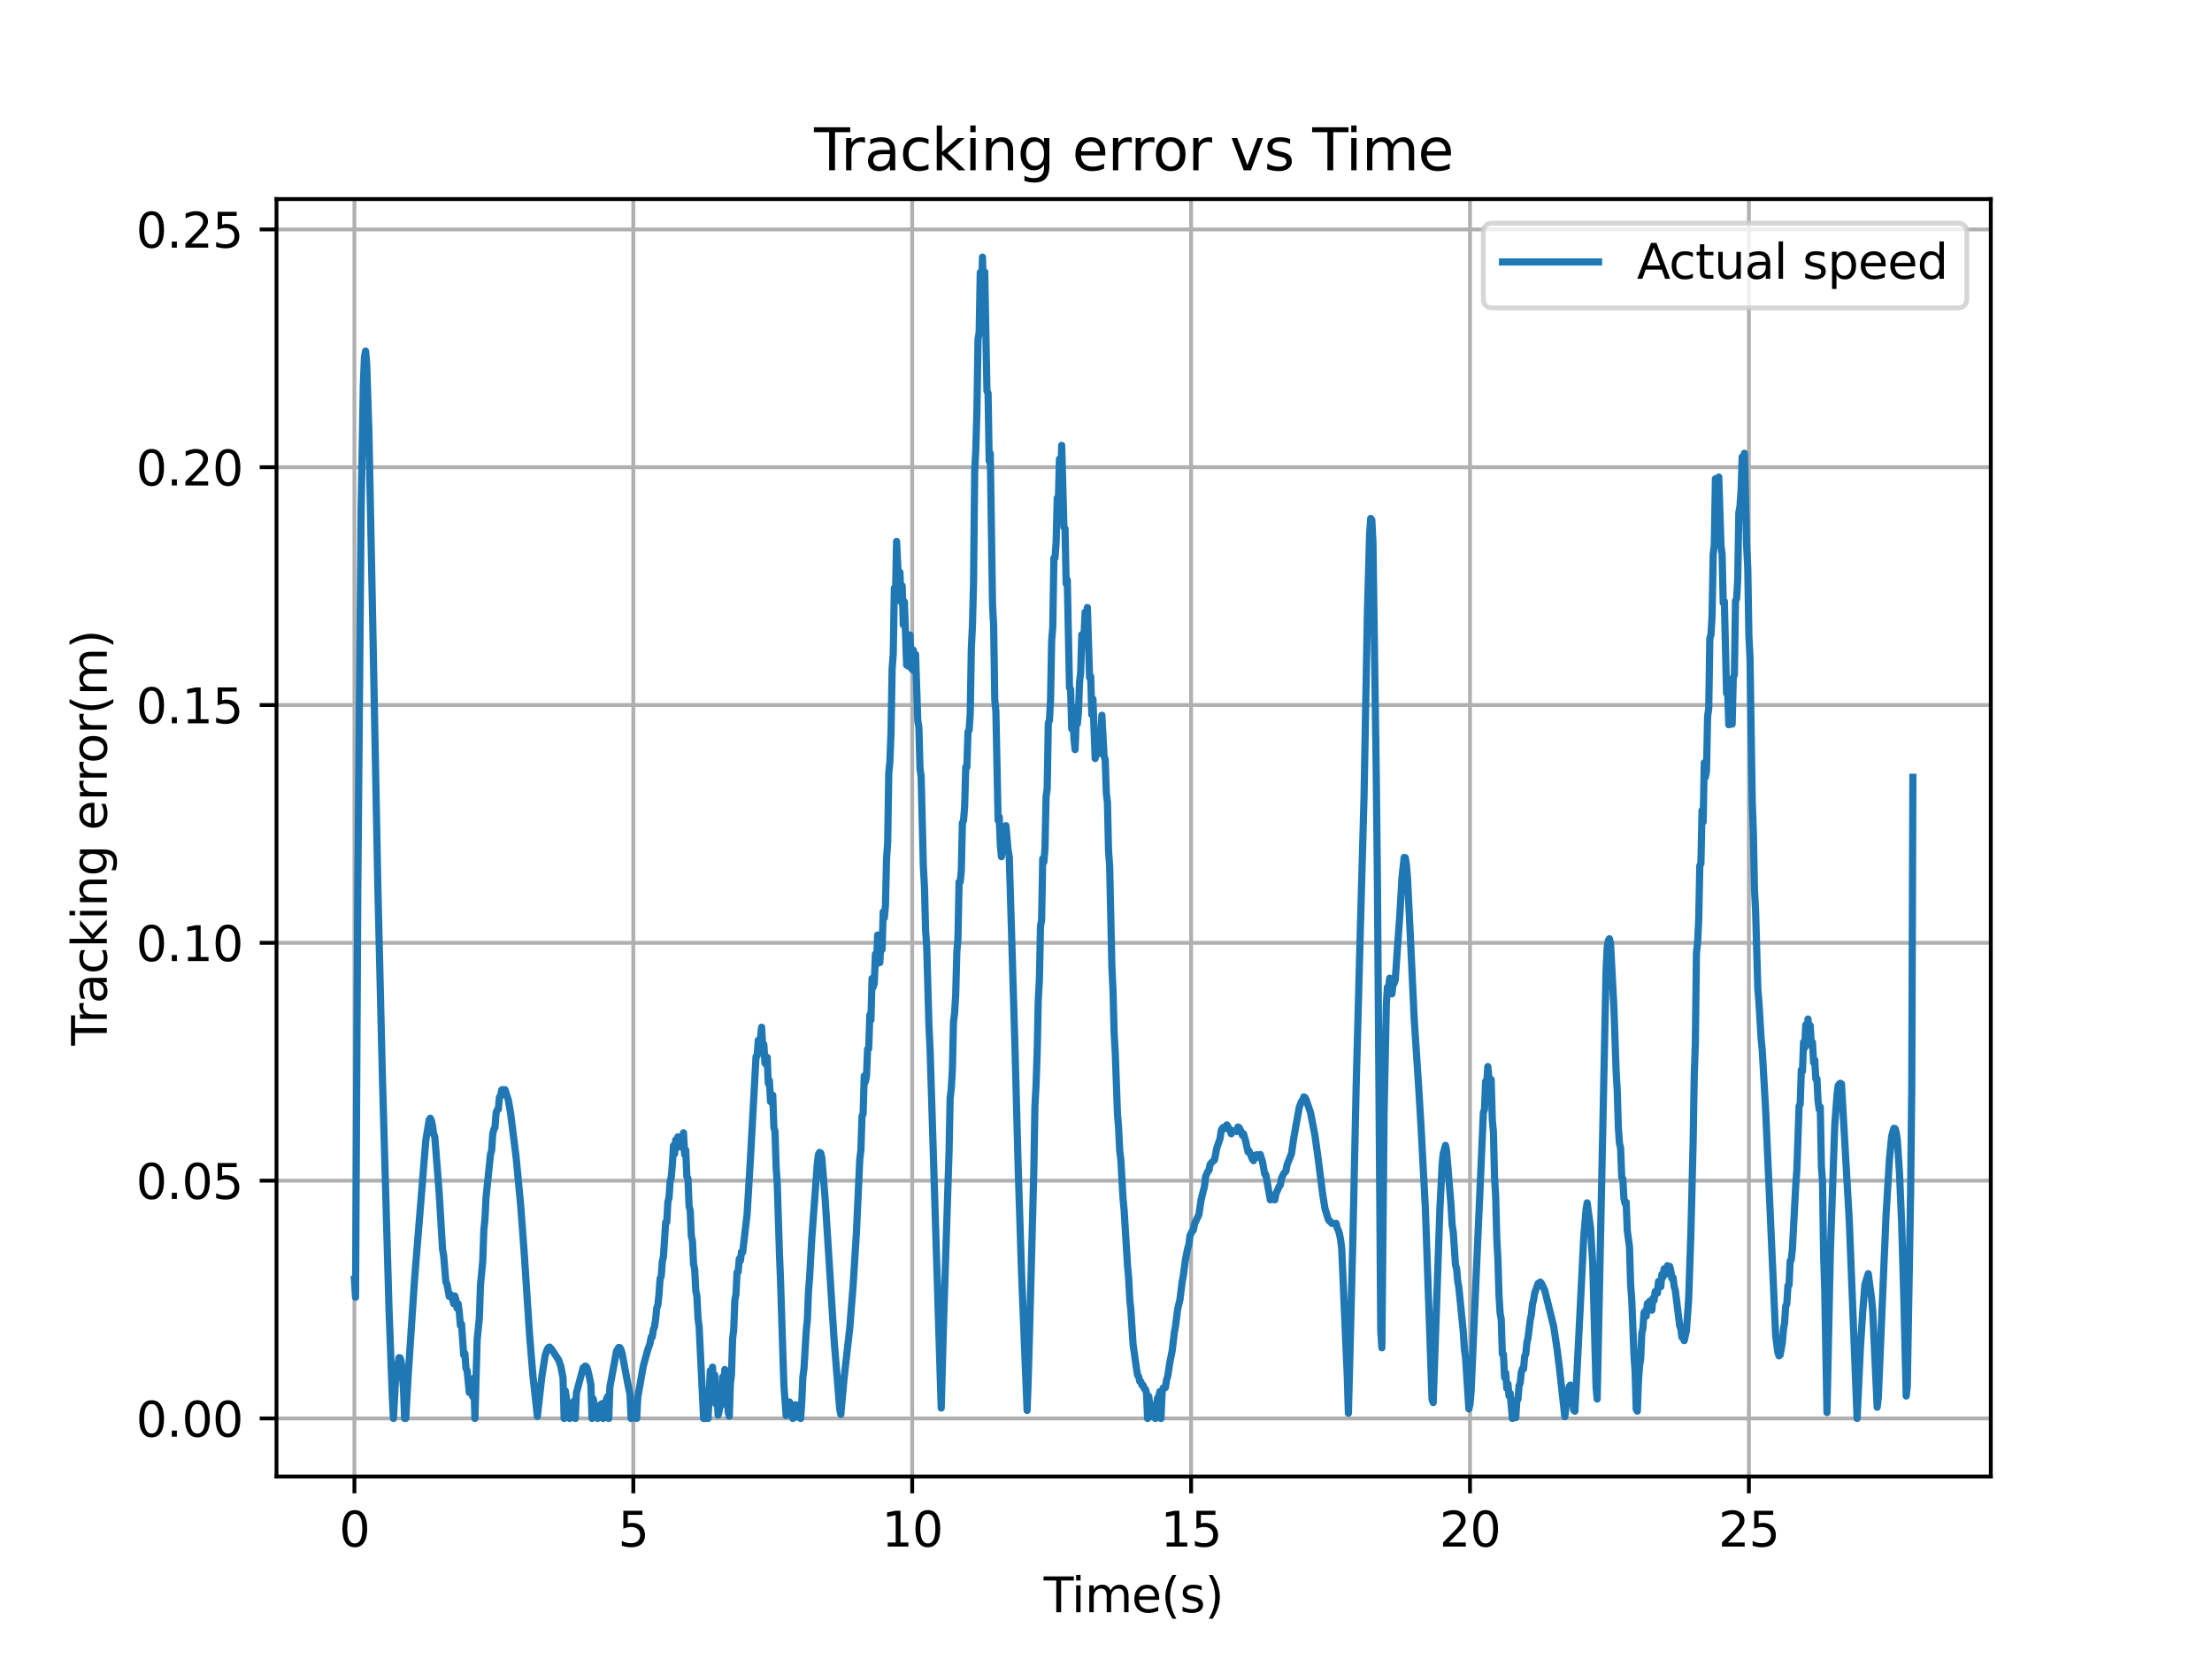 <?xml version="1.0" encoding="utf-8" standalone="no"?>
<!DOCTYPE svg PUBLIC "-//W3C//DTD SVG 1.1//EN"
  "http://www.w3.org/Graphics/SVG/1.1/DTD/svg11.dtd">
<svg xmlns:xlink="http://www.w3.org/1999/xlink" width="460.8pt" height="345.6pt" viewBox="0 0 460.8 345.6" xmlns="http://www.w3.org/2000/svg" version="1.1">
 <defs>
  <style type="text/css">*{stroke-linejoin: round; stroke-linecap: butt}</style>
 </defs>
 <g id="figure_1">
  <g id="patch_1">
   <path d="M 0 345.6 
L 460.8 345.6 
L 460.8 0 
L 0 0 
z
" style="fill: #ffffff"/>
  </g>
  <g id="axes_1">
   <g id="patch_2">
    <path d="M 57.6 307.584 
L 414.72 307.584 
L 414.72 41.472 
L 57.6 41.472 
z
" style="fill: #ffffff"/>
   </g>
   <g id="matplotlib.axis_1">
    <g id="xtick_1">
     <g id="line2d_1">
      <path d="M 73.833 307.584 
L 73.833 41.472 
" clip-path="url(#p31287261a8)" style="fill: none; stroke: #b0b0b0; stroke-width: 0.8; stroke-linecap: square"/>
     </g>
     <g id="line2d_2">
      <defs>
       <path id="mdb6718e411" d="M 0 0 
L 0 3.5 
" style="stroke: #000000; stroke-width: 0.8"/>
      </defs>
      <g>
       <use xlink:href="#mdb6718e411" x="73.833" y="307.584" style="stroke: #000000; stroke-width: 0.8"/>
      </g>
     </g>
     <g id="text_1">
      <!-- 0 -->
      <g transform="translate(70.651 322.182) scale(0.1 -0.1)">
       <defs>
        <path id="DejaVuSans-30" d="M 2034 4250 
Q 1547 4250 1301 3770 
Q 1056 3291 1056 2328 
Q 1056 1369 1301 889 
Q 1547 409 2034 409 
Q 2525 409 2770 889 
Q 3016 1369 3016 2328 
Q 3016 3291 2770 3770 
Q 2525 4250 2034 4250 
z
M 2034 4750 
Q 2819 4750 3233 4129 
Q 3647 3509 3647 2328 
Q 3647 1150 3233 529 
Q 2819 -91 2034 -91 
Q 1250 -91 836 529 
Q 422 1150 422 2328 
Q 422 3509 836 4129 
Q 1250 4750 2034 4750 
z
" transform="scale(0.016)"/>
       </defs>
       <use xlink:href="#DejaVuSans-30"/>
      </g>
     </g>
    </g>
    <g id="xtick_2">
     <g id="line2d_3">
      <path d="M 131.931 307.584 
L 131.931 41.472 
" clip-path="url(#p31287261a8)" style="fill: none; stroke: #b0b0b0; stroke-width: 0.8; stroke-linecap: square"/>
     </g>
     <g id="line2d_4">
      <g>
       <use xlink:href="#mdb6718e411" x="131.931" y="307.584" style="stroke: #000000; stroke-width: 0.8"/>
      </g>
     </g>
     <g id="text_2">
      <!-- 5 -->
      <g transform="translate(128.75 322.182) scale(0.1 -0.1)">
       <defs>
        <path id="DejaVuSans-35" d="M 691 4666 
L 3169 4666 
L 3169 4134 
L 1269 4134 
L 1269 2991 
Q 1406 3038 1543 3061 
Q 1681 3084 1819 3084 
Q 2600 3084 3056 2656 
Q 3513 2228 3513 1497 
Q 3513 744 3044 326 
Q 2575 -91 1722 -91 
Q 1428 -91 1123 -41 
Q 819 9 494 109 
L 494 744 
Q 775 591 1075 516 
Q 1375 441 1709 441 
Q 2250 441 2565 725 
Q 2881 1009 2881 1497 
Q 2881 1984 2565 2268 
Q 2250 2553 1709 2553 
Q 1456 2553 1204 2497 
Q 953 2441 691 2322 
L 691 4666 
z
" transform="scale(0.016)"/>
       </defs>
       <use xlink:href="#DejaVuSans-35"/>
      </g>
     </g>
    </g>
    <g id="xtick_3">
     <g id="line2d_5">
      <path d="M 190.03 307.584 
L 190.03 41.472 
" clip-path="url(#p31287261a8)" style="fill: none; stroke: #b0b0b0; stroke-width: 0.8; stroke-linecap: square"/>
     </g>
     <g id="line2d_6">
      <g>
       <use xlink:href="#mdb6718e411" x="190.03" y="307.584" style="stroke: #000000; stroke-width: 0.8"/>
      </g>
     </g>
     <g id="text_3">
      <!-- 10 -->
      <g transform="translate(183.667 322.182) scale(0.1 -0.1)">
       <defs>
        <path id="DejaVuSans-31" d="M 794 531 
L 1825 531 
L 1825 4091 
L 703 3866 
L 703 4441 
L 1819 4666 
L 2450 4666 
L 2450 531 
L 3481 531 
L 3481 0 
L 794 0 
L 794 531 
z
" transform="scale(0.016)"/>
       </defs>
       <use xlink:href="#DejaVuSans-31"/>
       <use xlink:href="#DejaVuSans-30" x="63.623"/>
      </g>
     </g>
    </g>
    <g id="xtick_4">
     <g id="line2d_7">
      <path d="M 248.128 307.584 
L 248.128 41.472 
" clip-path="url(#p31287261a8)" style="fill: none; stroke: #b0b0b0; stroke-width: 0.8; stroke-linecap: square"/>
     </g>
     <g id="line2d_8">
      <g>
       <use xlink:href="#mdb6718e411" x="248.128" y="307.584" style="stroke: #000000; stroke-width: 0.8"/>
      </g>
     </g>
     <g id="text_4">
      <!-- 15 -->
      <g transform="translate(241.766 322.182) scale(0.1 -0.1)">
       <use xlink:href="#DejaVuSans-31"/>
       <use xlink:href="#DejaVuSans-35" x="63.623"/>
      </g>
     </g>
    </g>
    <g id="xtick_5">
     <g id="line2d_9">
      <path d="M 306.227 307.584 
L 306.227 41.472 
" clip-path="url(#p31287261a8)" style="fill: none; stroke: #b0b0b0; stroke-width: 0.8; stroke-linecap: square"/>
     </g>
     <g id="line2d_10">
      <g>
       <use xlink:href="#mdb6718e411" x="306.227" y="307.584" style="stroke: #000000; stroke-width: 0.8"/>
      </g>
     </g>
     <g id="text_5">
      <!-- 20 -->
      <g transform="translate(299.864 322.182) scale(0.1 -0.1)">
       <defs>
        <path id="DejaVuSans-32" d="M 1228 531 
L 3431 531 
L 3431 0 
L 469 0 
L 469 531 
Q 828 903 1448 1529 
Q 2069 2156 2228 2338 
Q 2531 2678 2651 2914 
Q 2772 3150 2772 3378 
Q 2772 3750 2511 3984 
Q 2250 4219 1831 4219 
Q 1534 4219 1204 4116 
Q 875 4013 500 3803 
L 500 4441 
Q 881 4594 1212 4672 
Q 1544 4750 1819 4750 
Q 2544 4750 2975 4387 
Q 3406 4025 3406 3419 
Q 3406 3131 3298 2873 
Q 3191 2616 2906 2266 
Q 2828 2175 2409 1742 
Q 1991 1309 1228 531 
z
" transform="scale(0.016)"/>
       </defs>
       <use xlink:href="#DejaVuSans-32"/>
       <use xlink:href="#DejaVuSans-30" x="63.623"/>
      </g>
     </g>
    </g>
    <g id="xtick_6">
     <g id="line2d_11">
      <path d="M 364.325 307.584 
L 364.325 41.472 
" clip-path="url(#p31287261a8)" style="fill: none; stroke: #b0b0b0; stroke-width: 0.8; stroke-linecap: square"/>
     </g>
     <g id="line2d_12">
      <g>
       <use xlink:href="#mdb6718e411" x="364.325" y="307.584" style="stroke: #000000; stroke-width: 0.8"/>
      </g>
     </g>
     <g id="text_6">
      <!-- 25 -->
      <g transform="translate(357.963 322.182) scale(0.1 -0.1)">
       <use xlink:href="#DejaVuSans-32"/>
       <use xlink:href="#DejaVuSans-35" x="63.623"/>
      </g>
     </g>
    </g>
    <g id="text_7">
     <!-- Time(s) -->
     <g transform="translate(217.42 335.861) scale(0.1 -0.1)">
      <defs>
       <path id="DejaVuSans-54" d="M -19 4666 
L 3928 4666 
L 3928 4134 
L 2272 4134 
L 2272 0 
L 1638 0 
L 1638 4134 
L -19 4134 
L -19 4666 
z
" transform="scale(0.016)"/>
       <path id="DejaVuSans-69" d="M 603 3500 
L 1178 3500 
L 1178 0 
L 603 0 
L 603 3500 
z
M 603 4863 
L 1178 4863 
L 1178 4134 
L 603 4134 
L 603 4863 
z
" transform="scale(0.016)"/>
       <path id="DejaVuSans-6d" d="M 3328 2828 
Q 3544 3216 3844 3400 
Q 4144 3584 4550 3584 
Q 5097 3584 5394 3201 
Q 5691 2819 5691 2113 
L 5691 0 
L 5113 0 
L 5113 2094 
Q 5113 2597 4934 2840 
Q 4756 3084 4391 3084 
Q 3944 3084 3684 2787 
Q 3425 2491 3425 1978 
L 3425 0 
L 2847 0 
L 2847 2094 
Q 2847 2600 2669 2842 
Q 2491 3084 2119 3084 
Q 1678 3084 1418 2786 
Q 1159 2488 1159 1978 
L 1159 0 
L 581 0 
L 581 3500 
L 1159 3500 
L 1159 2956 
Q 1356 3278 1631 3431 
Q 1906 3584 2284 3584 
Q 2666 3584 2933 3390 
Q 3200 3197 3328 2828 
z
" transform="scale(0.016)"/>
       <path id="DejaVuSans-65" d="M 3597 1894 
L 3597 1613 
L 953 1613 
Q 991 1019 1311 708 
Q 1631 397 2203 397 
Q 2534 397 2845 478 
Q 3156 559 3463 722 
L 3463 178 
Q 3153 47 2828 -22 
Q 2503 -91 2169 -91 
Q 1331 -91 842 396 
Q 353 884 353 1716 
Q 353 2575 817 3079 
Q 1281 3584 2069 3584 
Q 2775 3584 3186 3129 
Q 3597 2675 3597 1894 
z
M 3022 2063 
Q 3016 2534 2758 2815 
Q 2500 3097 2075 3097 
Q 1594 3097 1305 2825 
Q 1016 2553 972 2059 
L 3022 2063 
z
" transform="scale(0.016)"/>
       <path id="DejaVuSans-28" d="M 1984 4856 
Q 1566 4138 1362 3434 
Q 1159 2731 1159 2009 
Q 1159 1288 1364 580 
Q 1569 -128 1984 -844 
L 1484 -844 
Q 1016 -109 783 600 
Q 550 1309 550 2009 
Q 550 2706 781 3412 
Q 1013 4119 1484 4856 
L 1984 4856 
z
" transform="scale(0.016)"/>
       <path id="DejaVuSans-73" d="M 2834 3397 
L 2834 2853 
Q 2591 2978 2328 3040 
Q 2066 3103 1784 3103 
Q 1356 3103 1142 2972 
Q 928 2841 928 2578 
Q 928 2378 1081 2264 
Q 1234 2150 1697 2047 
L 1894 2003 
Q 2506 1872 2764 1633 
Q 3022 1394 3022 966 
Q 3022 478 2636 193 
Q 2250 -91 1575 -91 
Q 1294 -91 989 -36 
Q 684 19 347 128 
L 347 722 
Q 666 556 975 473 
Q 1284 391 1588 391 
Q 1994 391 2212 530 
Q 2431 669 2431 922 
Q 2431 1156 2273 1281 
Q 2116 1406 1581 1522 
L 1381 1569 
Q 847 1681 609 1914 
Q 372 2147 372 2553 
Q 372 3047 722 3315 
Q 1072 3584 1716 3584 
Q 2034 3584 2315 3537 
Q 2597 3491 2834 3397 
z
" transform="scale(0.016)"/>
       <path id="DejaVuSans-29" d="M 513 4856 
L 1013 4856 
Q 1481 4119 1714 3412 
Q 1947 2706 1947 2009 
Q 1947 1309 1714 600 
Q 1481 -109 1013 -844 
L 513 -844 
Q 928 -128 1133 580 
Q 1338 1288 1338 2009 
Q 1338 2731 1133 3434 
Q 928 4138 513 4856 
z
" transform="scale(0.016)"/>
      </defs>
      <use xlink:href="#DejaVuSans-54"/>
      <use xlink:href="#DejaVuSans-69" x="57.959"/>
      <use xlink:href="#DejaVuSans-6d" x="85.742"/>
      <use xlink:href="#DejaVuSans-65" x="183.154"/>
      <use xlink:href="#DejaVuSans-28" x="244.678"/>
      <use xlink:href="#DejaVuSans-73" x="283.691"/>
      <use xlink:href="#DejaVuSans-29" x="335.791"/>
     </g>
    </g>
   </g>
   <g id="matplotlib.axis_2">
    <g id="ytick_1">
     <g id="line2d_13">
      <path d="M 57.6 295.488 
L 414.72 295.488 
" clip-path="url(#p31287261a8)" style="fill: none; stroke: #b0b0b0; stroke-width: 0.8; stroke-linecap: square"/>
     </g>
     <g id="line2d_14">
      <defs>
       <path id="m980adfbe05" d="M 0 0 
L -3.5 0 
" style="stroke: #000000; stroke-width: 0.8"/>
      </defs>
      <g>
       <use xlink:href="#m980adfbe05" x="57.6" y="295.488" style="stroke: #000000; stroke-width: 0.8"/>
      </g>
     </g>
     <g id="text_8">
      <!-- 0.00 -->
      <g transform="translate(28.334 299.287) scale(0.1 -0.1)">
       <defs>
        <path id="DejaVuSans-2e" d="M 684 794 
L 1344 794 
L 1344 0 
L 684 0 
L 684 794 
z
" transform="scale(0.016)"/>
       </defs>
       <use xlink:href="#DejaVuSans-30"/>
       <use xlink:href="#DejaVuSans-2e" x="63.623"/>
       <use xlink:href="#DejaVuSans-30" x="95.41"/>
       <use xlink:href="#DejaVuSans-30" x="159.033"/>
      </g>
     </g>
    </g>
    <g id="ytick_2">
     <g id="line2d_15">
      <path d="M 57.6 245.949 
L 414.72 245.949 
" clip-path="url(#p31287261a8)" style="fill: none; stroke: #b0b0b0; stroke-width: 0.8; stroke-linecap: square"/>
     </g>
     <g id="line2d_16">
      <g>
       <use xlink:href="#m980adfbe05" x="57.6" y="245.949" style="stroke: #000000; stroke-width: 0.8"/>
      </g>
     </g>
     <g id="text_9">
      <!-- 0.05 -->
      <g transform="translate(28.334 249.748) scale(0.1 -0.1)">
       <use xlink:href="#DejaVuSans-30"/>
       <use xlink:href="#DejaVuSans-2e" x="63.623"/>
       <use xlink:href="#DejaVuSans-30" x="95.41"/>
       <use xlink:href="#DejaVuSans-35" x="159.033"/>
      </g>
     </g>
    </g>
    <g id="ytick_3">
     <g id="line2d_17">
      <path d="M 57.6 196.409 
L 414.72 196.409 
" clip-path="url(#p31287261a8)" style="fill: none; stroke: #b0b0b0; stroke-width: 0.8; stroke-linecap: square"/>
     </g>
     <g id="line2d_18">
      <g>
       <use xlink:href="#m980adfbe05" x="57.6" y="196.409" style="stroke: #000000; stroke-width: 0.8"/>
      </g>
     </g>
     <g id="text_10">
      <!-- 0.10 -->
      <g transform="translate(28.334 200.208) scale(0.1 -0.1)">
       <use xlink:href="#DejaVuSans-30"/>
       <use xlink:href="#DejaVuSans-2e" x="63.623"/>
       <use xlink:href="#DejaVuSans-31" x="95.41"/>
       <use xlink:href="#DejaVuSans-30" x="159.033"/>
      </g>
     </g>
    </g>
    <g id="ytick_4">
     <g id="line2d_19">
      <path d="M 57.6 146.87 
L 414.72 146.87 
" clip-path="url(#p31287261a8)" style="fill: none; stroke: #b0b0b0; stroke-width: 0.8; stroke-linecap: square"/>
     </g>
     <g id="line2d_20">
      <g>
       <use xlink:href="#m980adfbe05" x="57.6" y="146.87" style="stroke: #000000; stroke-width: 0.8"/>
      </g>
     </g>
     <g id="text_11">
      <!-- 0.15 -->
      <g transform="translate(28.334 150.669) scale(0.1 -0.1)">
       <use xlink:href="#DejaVuSans-30"/>
       <use xlink:href="#DejaVuSans-2e" x="63.623"/>
       <use xlink:href="#DejaVuSans-31" x="95.41"/>
       <use xlink:href="#DejaVuSans-35" x="159.033"/>
      </g>
     </g>
    </g>
    <g id="ytick_5">
     <g id="line2d_21">
      <path d="M 57.6 97.33 
L 414.72 97.33 
" clip-path="url(#p31287261a8)" style="fill: none; stroke: #b0b0b0; stroke-width: 0.8; stroke-linecap: square"/>
     </g>
     <g id="line2d_22">
      <g>
       <use xlink:href="#m980adfbe05" x="57.6" y="97.33" style="stroke: #000000; stroke-width: 0.8"/>
      </g>
     </g>
     <g id="text_12">
      <!-- 0.20 -->
      <g transform="translate(28.334 101.129) scale(0.1 -0.1)">
       <use xlink:href="#DejaVuSans-30"/>
       <use xlink:href="#DejaVuSans-2e" x="63.623"/>
       <use xlink:href="#DejaVuSans-32" x="95.41"/>
       <use xlink:href="#DejaVuSans-30" x="159.033"/>
      </g>
     </g>
    </g>
    <g id="ytick_6">
     <g id="line2d_23">
      <path d="M 57.6 47.791 
L 414.72 47.791 
" clip-path="url(#p31287261a8)" style="fill: none; stroke: #b0b0b0; stroke-width: 0.8; stroke-linecap: square"/>
     </g>
     <g id="line2d_24">
      <g>
       <use xlink:href="#m980adfbe05" x="57.6" y="47.791" style="stroke: #000000; stroke-width: 0.8"/>
      </g>
     </g>
     <g id="text_13">
      <!-- 0.25 -->
      <g transform="translate(28.334 51.59) scale(0.1 -0.1)">
       <use xlink:href="#DejaVuSans-30"/>
       <use xlink:href="#DejaVuSans-2e" x="63.623"/>
       <use xlink:href="#DejaVuSans-32" x="95.41"/>
       <use xlink:href="#DejaVuSans-35" x="159.033"/>
      </g>
     </g>
    </g>
    <g id="text_14">
     <!-- Tracking error(m) -->
     <g transform="translate(22.255 217.804) rotate(-90) scale(0.1 -0.1)">
      <defs>
       <path id="DejaVuSans-72" d="M 2631 2963 
Q 2534 3019 2420 3045 
Q 2306 3072 2169 3072 
Q 1681 3072 1420 2755 
Q 1159 2438 1159 1844 
L 1159 0 
L 581 0 
L 581 3500 
L 1159 3500 
L 1159 2956 
Q 1341 3275 1631 3429 
Q 1922 3584 2338 3584 
Q 2397 3584 2469 3576 
Q 2541 3569 2628 3553 
L 2631 2963 
z
" transform="scale(0.016)"/>
       <path id="DejaVuSans-61" d="M 2194 1759 
Q 1497 1759 1228 1600 
Q 959 1441 959 1056 
Q 959 750 1161 570 
Q 1363 391 1709 391 
Q 2188 391 2477 730 
Q 2766 1069 2766 1631 
L 2766 1759 
L 2194 1759 
z
M 3341 1997 
L 3341 0 
L 2766 0 
L 2766 531 
Q 2569 213 2275 61 
Q 1981 -91 1556 -91 
Q 1019 -91 701 211 
Q 384 513 384 1019 
Q 384 1609 779 1909 
Q 1175 2209 1959 2209 
L 2766 2209 
L 2766 2266 
Q 2766 2663 2505 2880 
Q 2244 3097 1772 3097 
Q 1472 3097 1187 3025 
Q 903 2953 641 2809 
L 641 3341 
Q 956 3463 1253 3523 
Q 1550 3584 1831 3584 
Q 2591 3584 2966 3190 
Q 3341 2797 3341 1997 
z
" transform="scale(0.016)"/>
       <path id="DejaVuSans-63" d="M 3122 3366 
L 3122 2828 
Q 2878 2963 2633 3030 
Q 2388 3097 2138 3097 
Q 1578 3097 1268 2742 
Q 959 2388 959 1747 
Q 959 1106 1268 751 
Q 1578 397 2138 397 
Q 2388 397 2633 464 
Q 2878 531 3122 666 
L 3122 134 
Q 2881 22 2623 -34 
Q 2366 -91 2075 -91 
Q 1284 -91 818 406 
Q 353 903 353 1747 
Q 353 2603 823 3093 
Q 1294 3584 2113 3584 
Q 2378 3584 2631 3529 
Q 2884 3475 3122 3366 
z
" transform="scale(0.016)"/>
       <path id="DejaVuSans-6b" d="M 581 4863 
L 1159 4863 
L 1159 1991 
L 2875 3500 
L 3609 3500 
L 1753 1863 
L 3688 0 
L 2938 0 
L 1159 1709 
L 1159 0 
L 581 0 
L 581 4863 
z
" transform="scale(0.016)"/>
       <path id="DejaVuSans-6e" d="M 3513 2113 
L 3513 0 
L 2938 0 
L 2938 2094 
Q 2938 2591 2744 2837 
Q 2550 3084 2163 3084 
Q 1697 3084 1428 2787 
Q 1159 2491 1159 1978 
L 1159 0 
L 581 0 
L 581 3500 
L 1159 3500 
L 1159 2956 
Q 1366 3272 1645 3428 
Q 1925 3584 2291 3584 
Q 2894 3584 3203 3211 
Q 3513 2838 3513 2113 
z
" transform="scale(0.016)"/>
       <path id="DejaVuSans-67" d="M 2906 1791 
Q 2906 2416 2648 2759 
Q 2391 3103 1925 3103 
Q 1463 3103 1205 2759 
Q 947 2416 947 1791 
Q 947 1169 1205 825 
Q 1463 481 1925 481 
Q 2391 481 2648 825 
Q 2906 1169 2906 1791 
z
M 3481 434 
Q 3481 -459 3084 -895 
Q 2688 -1331 1869 -1331 
Q 1566 -1331 1297 -1286 
Q 1028 -1241 775 -1147 
L 775 -588 
Q 1028 -725 1275 -790 
Q 1522 -856 1778 -856 
Q 2344 -856 2625 -561 
Q 2906 -266 2906 331 
L 2906 616 
Q 2728 306 2450 153 
Q 2172 0 1784 0 
Q 1141 0 747 490 
Q 353 981 353 1791 
Q 353 2603 747 3093 
Q 1141 3584 1784 3584 
Q 2172 3584 2450 3431 
Q 2728 3278 2906 2969 
L 2906 3500 
L 3481 3500 
L 3481 434 
z
" transform="scale(0.016)"/>
       <path id="DejaVuSans-20" transform="scale(0.016)"/>
       <path id="DejaVuSans-6f" d="M 1959 3097 
Q 1497 3097 1228 2736 
Q 959 2375 959 1747 
Q 959 1119 1226 758 
Q 1494 397 1959 397 
Q 2419 397 2687 759 
Q 2956 1122 2956 1747 
Q 2956 2369 2687 2733 
Q 2419 3097 1959 3097 
z
M 1959 3584 
Q 2709 3584 3137 3096 
Q 3566 2609 3566 1747 
Q 3566 888 3137 398 
Q 2709 -91 1959 -91 
Q 1206 -91 779 398 
Q 353 888 353 1747 
Q 353 2609 779 3096 
Q 1206 3584 1959 3584 
z
" transform="scale(0.016)"/>
      </defs>
      <use xlink:href="#DejaVuSans-54"/>
      <use xlink:href="#DejaVuSans-72" x="46.334"/>
      <use xlink:href="#DejaVuSans-61" x="87.447"/>
      <use xlink:href="#DejaVuSans-63" x="148.727"/>
      <use xlink:href="#DejaVuSans-6b" x="203.707"/>
      <use xlink:href="#DejaVuSans-69" x="261.617"/>
      <use xlink:href="#DejaVuSans-6e" x="289.4"/>
      <use xlink:href="#DejaVuSans-67" x="352.779"/>
      <use xlink:href="#DejaVuSans-20" x="416.256"/>
      <use xlink:href="#DejaVuSans-65" x="448.043"/>
      <use xlink:href="#DejaVuSans-72" x="509.566"/>
      <use xlink:href="#DejaVuSans-72" x="548.93"/>
      <use xlink:href="#DejaVuSans-6f" x="587.793"/>
      <use xlink:href="#DejaVuSans-72" x="648.975"/>
      <use xlink:href="#DejaVuSans-28" x="690.088"/>
      <use xlink:href="#DejaVuSans-6d" x="729.102"/>
      <use xlink:href="#DejaVuSans-29" x="826.514"/>
     </g>
    </g>
   </g>
   <g id="line2d_25">
    <path d="M 73.833 266.468 
L 74.065 270.247 
L 74.065 270.247 
L 74.53 185.862 
L 74.53 185.862 
L 75.227 106.121 
L 75.227 106.121 
L 75.692 79.99 
L 75.692 79.99 
L 75.924 74.378 
L 75.924 74.378 
L 76.157 73.13 
L 76.157 73.13 
L 76.389 75.708 
L 76.389 75.708 
L 76.854 90.25 
L 76.854 90.25 
L 77.551 124.968 
L 77.551 124.968 
L 78.713 184.803 
L 78.713 184.803 
L 79.643 223.614 
L 79.643 223.614 
L 81.037 272.659 
L 81.037 272.659 
L 81.734 291.175 
L 81.734 291.175 
L 81.967 295.488 
L 81.967 295.488 
L 82.431 286.712 
L 82.431 286.712 
L 83.128 282.831 
L 83.128 282.831 
L 83.361 282.888 
L 83.361 282.888 
L 83.593 283.743 
L 83.593 283.743 
L 84.058 289.322 
L 84.058 289.322 
L 84.29 295.488 
L 84.29 295.488 
L 84.523 295.473 
L 84.523 295.473 
L 84.988 287.228 
L 84.988 287.228 
L 86.382 266.183 
L 86.382 266.183 
L 88.706 237.538 
L 88.706 237.538 
L 89.403 233.28 
L 89.403 233.28 
L 89.636 232.945 
L 89.636 232.945 
L 89.868 233.402 
L 89.868 233.402 
L 90.1 234.491 
L 90.1 234.491 
L 90.333 236.281 
L 90.333 236.281 
L 90.565 236.721 
L 90.565 236.721 
L 91.03 242.592 
L 91.03 242.592 
L 91.495 248.6 
L 91.495 248.6 
L 92.192 260.22 
L 92.192 260.22 
L 92.424 261.586 
L 92.424 261.586 
L 92.889 267.087 
L 92.889 267.087 
L 93.121 267.527 
L 93.121 267.527 
L 93.586 270.077 
L 93.586 270.077 
L 93.819 269.619 
L 93.819 269.619 
L 94.051 269.995 
L 94.051 269.995 
L 94.283 270.601 
L 94.283 270.601 
L 94.516 271.589 
L 94.516 271.589 
L 94.748 269.961 
L 94.748 269.961 
L 94.981 270.811 
L 94.981 270.811 
L 95.213 272.523 
L 95.213 272.523 
L 95.445 271.605 
L 95.445 271.605 
L 95.678 273.383 
L 95.91 276.133 
L 95.91 276.133 
L 96.143 275.823 
L 96.143 275.823 
L 96.607 282.286 
L 96.607 282.286 
L 96.84 281.969 
L 96.84 281.969 
L 97.072 285.071 
L 97.072 285.071 
L 97.305 285.485 
L 97.305 285.485 
L 97.769 290.093 
L 97.769 290.093 
L 98.002 288.877 
L 98.002 288.877 
L 98.234 289.669 
L 98.234 289.669 
L 98.467 290.942 
L 98.467 290.942 
L 98.699 287.139 
L 98.699 287.139 
L 98.931 295.488 
L 98.931 295.488 
L 99.396 279.139 
L 99.396 279.139 
L 99.861 274.516 
L 99.861 274.516 
L 100.093 267.671 
L 100.093 267.671 
L 100.558 262.819 
L 100.558 262.819 
L 100.79 256.202 
L 101.023 254.007 
L 101.023 254.007 
L 101.255 249.392 
L 101.255 249.392 
L 102.185 240.411 
L 102.185 240.411 
L 102.417 239.707 
L 102.417 239.707 
L 102.65 236.207 
L 102.65 236.207 
L 102.882 235.256 
L 102.882 235.256 
L 103.114 234.898 
L 103.114 234.898 
L 103.347 231.814 
L 103.347 231.814 
L 103.579 231.208 
L 103.579 231.208 
L 103.812 231.093 
L 103.812 231.093 
L 104.044 228.545 
L 104.044 228.545 
L 104.276 228.35 
L 104.276 228.35 
L 104.509 227.052 
L 104.509 227.052 
L 104.741 226.983 
L 104.741 226.983 
L 104.974 227.473 
L 104.974 227.473 
L 105.206 227.007 
L 105.206 227.007 
L 105.903 229.198 
L 105.903 229.198 
L 106.368 231.91 
L 106.368 231.91 
L 107.53 241.185 
L 107.53 241.185 
L 108.459 251.025 
L 108.459 251.025 
L 109.157 260.365 
L 109.157 260.365 
L 110.319 278.109 
L 110.319 278.109 
L 111.016 286.546 
L 111.016 286.546 
L 111.945 295.061 
L 111.945 295.061 
L 112.875 286.757 
L 112.875 286.757 
L 113.572 282.32 
L 113.572 282.32 
L 114.037 281.009 
L 114.037 281.009 
L 114.269 280.712 
L 114.269 280.712 
L 114.502 280.63 
L 114.502 280.63 
L 114.966 281.147 
L 114.966 281.147 
L 116.361 283.293 
L 116.361 283.293 
L 116.826 284.623 
L 116.826 284.623 
L 117.29 287.024 
L 117.29 287.024 
L 117.523 295.488 
L 117.523 295.488 
L 117.755 289.724 
L 117.755 289.724 
L 118.685 295.488 
L 118.685 295.488 
L 119.614 291.825 
L 119.614 291.825 
L 119.847 295.488 
L 119.847 295.488 
L 120.079 290.161 
L 120.079 290.161 
L 121.474 284.936 
L 121.474 284.936 
L 121.938 284.578 
L 121.938 284.578 
L 122.171 284.725 
L 122.171 284.725 
L 122.403 285.25 
L 122.403 285.25 
L 122.868 287.259 
L 122.868 287.259 
L 123.1 288.502 
L 123.1 288.502 
L 123.333 295.488 
L 123.333 295.488 
L 123.565 291.385 
L 123.565 291.385 
L 124.262 295.214 
L 124.262 295.214 
L 124.495 295.488 
L 124.495 295.488 
L 124.727 293.339 
L 124.727 293.339 
L 125.192 292.547 
L 125.192 292.547 
L 125.424 292.407 
L 125.424 292.407 
L 125.657 295.488 
L 125.657 295.488 
L 125.889 292.286 
L 125.889 292.286 
L 126.121 292.138 
L 126.121 292.138 
L 126.586 290.903 
L 126.586 290.903 
L 126.819 295.488 
L 126.819 295.488 
L 127.051 288.91 
L 127.051 288.91 
L 128.445 281.406 
L 128.445 281.406 
L 128.91 280.701 
L 128.91 280.701 
L 129.143 280.756 
L 129.143 280.756 
L 129.375 281.178 
L 129.375 281.178 
L 129.607 282 
L 129.607 282 
L 130.769 288.194 
L 130.769 288.194 
L 131.234 290.471 
L 131.234 290.471 
L 131.466 295.488 
L 131.466 295.488 
L 131.699 292.719 
L 132.164 295.347 
L 132.164 295.347 
L 132.396 294.11 
L 132.396 294.11 
L 132.628 295.488 
L 132.628 295.488 
L 132.861 291.091 
L 132.861 291.091 
L 134.023 284.526 
L 134.023 284.526 
L 134.952 281.176 
L 134.952 281.176 
L 135.417 279.842 
L 135.417 279.842 
L 135.65 278.534 
L 135.65 278.534 
L 135.882 278.498 
L 135.882 278.498 
L 136.114 276.931 
L 136.114 276.931 
L 136.347 276.425 
L 136.347 276.425 
L 136.579 274.862 
L 136.579 274.862 
L 136.812 272.451 
L 136.812 272.451 
L 137.044 271.856 
L 137.044 271.856 
L 137.276 269.673 
L 137.276 269.673 
L 137.509 266.336 
L 137.509 266.336 
L 137.741 265.899 
L 137.741 265.899 
L 137.973 262.746 
L 137.973 262.746 
L 138.206 261.79 
L 138.206 261.79 
L 138.671 254.62 
L 138.671 254.62 
L 138.903 254.556 
L 138.903 254.556 
L 139.135 250.344 
L 139.135 250.344 
L 139.368 249.541 
L 139.368 249.541 
L 139.6 246.061 
L 139.6 246.061 
L 139.833 245.304 
L 139.833 245.304 
L 140.065 242.632 
L 140.065 242.632 
L 140.297 238.637 
L 140.297 238.637 
L 140.53 240.392 
L 140.53 240.392 
L 140.762 237.469 
L 140.762 237.469 
L 140.995 239.093 
L 140.995 239.093 
L 141.227 236.819 
L 141.227 236.819 
L 141.459 238.56 
L 141.459 238.56 
L 141.692 237.181 
L 141.692 237.181 
L 141.924 238.965 
L 142.157 238.383 
L 142.157 238.383 
L 142.389 235.989 
L 142.389 235.989 
L 142.621 240.515 
L 142.621 240.515 
L 142.854 239.588 
L 142.854 239.588 
L 143.086 245.107 
L 143.086 245.107 
L 143.319 245.532 
L 143.319 245.532 
L 143.551 251.313 
L 143.551 251.313 
L 143.783 252.125 
L 143.783 252.125 
L 144.016 257.501 
L 144.016 257.501 
L 144.248 258.464 
L 144.248 258.464 
L 144.481 263.352 
L 144.481 263.352 
L 144.713 264.382 
L 144.713 264.382 
L 144.945 268.864 
L 144.945 268.864 
L 145.178 270.025 
L 145.178 270.025 
L 145.41 274.593 
L 145.41 274.593 
L 145.643 276.451 
L 145.643 276.451 
L 146.572 295.488 
L 146.572 295.488 
L 147.037 295.488 
L 147.037 295.488 
L 147.269 294.194 
L 147.269 294.194 
L 147.502 295.488 
L 147.502 295.488 
L 147.966 285.557 
L 147.966 285.557 
L 148.199 289.287 
L 148.199 289.287 
L 148.431 284.796 
L 148.431 284.796 
L 148.664 290.157 
L 148.664 290.157 
L 148.896 286.419 
L 148.896 286.419 
L 149.128 292.468 
L 149.128 292.468 
L 149.361 289.621 
L 149.361 289.621 
L 149.593 294.804 
L 149.593 294.804 
L 149.826 293.925 
L 149.826 293.925 
L 150.058 290.745 
L 150.058 290.745 
L 150.29 292.752 
L 150.29 292.752 
L 150.523 286.877 
L 150.523 286.877 
L 150.755 289.382 
L 150.755 289.382 
L 150.988 285.29 
L 150.988 285.29 
L 151.22 289.418 
L 151.22 289.418 
L 151.452 287.796 
L 151.452 287.796 
L 151.685 294.077 
L 151.685 294.077 
L 151.917 295.019 
L 151.917 295.019 
L 152.15 288.312 
L 152.15 288.312 
L 152.382 286.344 
L 152.382 286.344 
L 152.614 278.939 
L 152.614 278.939 
L 152.847 276.989 
L 152.847 276.989 
L 153.079 270.843 
L 153.079 270.843 
L 153.312 269.641 
L 153.312 269.641 
L 153.544 265.054 
L 153.544 265.054 
L 153.776 264.954 
L 153.776 264.954 
L 154.009 262.222 
L 154.009 262.222 
L 154.241 262.614 
L 154.241 262.614 
L 154.473 260.778 
L 154.473 260.778 
L 154.706 260.906 
L 154.706 260.906 
L 155.635 252.925 
L 155.635 252.925 
L 156.333 241.322 
L 156.333 241.322 
L 157.495 220.099 
L 157.495 220.099 
L 157.727 219.957 
L 157.727 219.957 
L 157.959 216.718 
L 157.959 216.718 
L 158.192 217.503 
L 158.192 217.503 
L 158.424 216.172 
L 158.424 216.172 
L 158.657 213.984 
L 158.657 213.984 
L 158.889 218.276 
L 158.889 218.276 
L 159.121 217.578 
L 159.121 217.578 
L 159.354 221.493 
L 159.354 221.493 
L 159.586 221.742 
L 159.586 221.742 
L 159.819 220.255 
L 159.819 220.255 
L 160.051 225.721 
L 160.051 225.721 
L 160.283 225.137 
L 160.283 225.137 
L 160.516 229.499 
L 160.516 229.499 
L 160.748 229.606 
L 160.748 229.606 
L 160.981 228.157 
L 160.981 228.157 
L 161.213 234.92 
L 161.213 234.92 
L 161.445 235.622 
L 161.445 235.622 
L 161.678 243.136 
L 161.678 243.136 
L 161.91 246.461 
L 161.91 246.461 
L 162.375 261.164 
L 162.375 261.164 
L 162.607 267.003 
L 162.607 267.003 
L 163.072 281.728 
L 163.072 281.728 
L 163.304 288.571 
L 163.304 288.571 
L 163.769 294.89 
L 163.769 294.89 
L 164.002 293.532 
L 164.002 293.532 
L 164.234 294.338 
L 164.234 294.338 
L 164.466 292.062 
L 164.466 292.062 
L 164.699 293.825 
L 164.699 293.825 
L 164.931 293.052 
L 164.931 293.052 
L 165.164 295.488 
L 165.164 295.488 
L 165.396 292.67 
L 165.396 292.67 
L 165.628 294.707 
L 165.628 294.707 
L 165.861 292.651 
L 165.861 292.651 
L 166.093 295.182 
L 166.093 295.182 
L 166.326 294.657 
L 166.326 294.657 
L 166.558 293.478 
L 166.558 293.478 
L 166.79 295.488 
L 166.79 295.488 
L 167.023 292.11 
L 167.023 292.11 
L 167.255 286.844 
L 167.255 286.844 
L 167.488 285.062 
L 167.952 277.246 
L 167.952 277.246 
L 168.185 275.009 
L 168.185 275.009 
L 168.417 269.154 
L 168.417 269.154 
L 168.65 266.177 
L 168.65 266.177 
L 169.114 257.913 
L 169.114 257.913 
L 170.276 242.225 
L 170.276 242.225 
L 170.509 240.449 
L 170.509 240.449 
L 170.741 240.065 
L 170.973 240.211 
L 170.973 240.211 
L 171.206 241.263 
L 171.206 241.263 
L 171.903 249.873 
L 171.903 249.873 
L 173.762 279.2 
L 173.762 279.2 
L 174.924 293.505 
L 174.924 293.505 
L 175.157 294.641 
L 175.157 294.641 
L 175.854 286.938 
L 175.854 286.938 
L 177.016 276.69 
L 177.016 276.69 
L 177.713 267.906 
L 177.713 267.906 
L 178.41 256.734 
L 178.41 256.734 
L 179.107 241.508 
L 179.107 241.508 
L 179.34 239.616 
L 179.34 239.616 
L 179.572 232.509 
L 179.572 232.509 
L 179.804 232.055 
L 179.804 232.055 
L 180.037 224.128 
L 180.037 224.128 
L 180.269 225.355 
L 180.269 225.355 
L 180.502 224.255 
L 180.502 224.255 
L 180.734 218.551 
L 180.734 218.551 
L 180.966 218.457 
L 180.966 218.457 
L 181.199 211.426 
L 181.199 211.426 
L 181.431 212.471 
L 181.431 212.471 
L 181.664 203.832 
L 181.664 203.832 
L 181.896 205.63 
L 181.896 205.63 
L 182.128 204.855 
L 182.128 204.855 
L 182.361 198.769 
L 182.361 198.769 
L 182.593 200.897 
L 182.593 200.897 
L 182.826 194.789 
L 182.826 194.789 
L 183.058 199.066 
L 183.058 199.066 
L 183.29 200.516 
L 183.29 200.516 
L 183.523 195.871 
L 183.523 195.871 
L 183.755 197.806 
L 183.755 197.806 
L 183.988 189.949 
L 183.988 189.949 
L 184.22 191.233 
L 184.22 191.233 
L 184.452 188.727 
L 184.452 188.727 
L 184.685 178.886 
L 184.685 178.886 
L 184.917 175.59 
L 184.917 175.59 
L 185.149 161.045 
L 185.149 161.045 
L 185.382 158.65 
L 185.382 158.65 
L 185.614 152.657 
L 185.614 152.657 
L 185.847 139.32 
L 185.847 139.32 
L 186.079 136.234 
L 186.079 136.234 
L 186.311 122.476 
L 186.311 122.476 
L 186.544 124.331 
L 186.544 124.331 
L 186.776 112.784 
L 186.776 112.784 
L 187.241 122.656 
L 187.241 122.656 
L 187.473 119.218 
L 187.473 119.218 
L 187.706 125.404 
L 187.706 125.404 
L 187.938 122.041 
L 187.938 122.041 
L 188.171 130.16 
L 188.171 130.16 
L 188.403 125.363 
L 188.403 125.363 
L 188.868 138.548 
L 188.868 138.548 
L 189.1 134.482 
L 189.1 134.482 
L 189.333 138.835 
L 189.333 138.835 
L 189.565 132.283 
L 189.797 137.308 
L 189.797 137.308 
L 190.03 139.466 
L 190.03 139.466 
L 190.262 135.426 
L 190.262 135.426 
L 190.495 139.808 
L 190.495 139.808 
L 190.727 136.322 
L 190.727 136.322 
L 191.192 150.141 
L 191.192 150.141 
L 191.424 151.584 
L 191.424 151.584 
L 191.657 160.158 
L 191.657 160.158 
L 191.889 161.748 
L 191.889 161.748 
L 192.354 180.562 
L 192.354 180.562 
L 192.586 184.844 
L 192.586 184.844 
L 192.819 193.853 
L 192.819 193.853 
L 193.051 197.225 
L 193.051 197.225 
L 193.516 213.715 
L 193.516 213.715 
L 193.748 218.447 
L 193.748 218.447 
L 196.072 293.322 
L 196.072 293.322 
L 196.537 276.236 
L 196.537 276.236 
L 197.699 240.182 
L 197.699 240.182 
L 197.931 228.774 
L 197.931 228.774 
L 198.164 226.814 
L 198.164 226.814 
L 198.396 222.87 
L 198.396 222.87 
L 198.628 212.853 
L 198.628 212.853 
L 198.861 211.089 
L 198.861 211.089 
L 199.093 207.113 
L 199.093 207.113 
L 199.326 198.278 
L 199.326 198.278 
L 199.558 195.536 
L 199.558 195.536 
L 199.79 183.758 
L 199.79 183.758 
L 200.023 183.723 
L 200.023 183.723 
L 200.255 181.484 
L 200.255 181.484 
L 200.488 171.395 
L 200.488 171.395 
L 200.72 170.978 
L 200.72 170.978 
L 200.952 168.065 
L 200.952 168.065 
L 201.185 159.774 
L 201.185 159.774 
L 201.417 159.806 
L 201.417 159.806 
L 201.649 152.463 
L 201.649 152.463 
L 201.882 152.089 
L 201.882 152.089 
L 202.114 148.754 
L 202.114 148.754 
L 202.347 135.146 
L 202.579 130.265 
L 202.579 130.265 
L 202.811 121.239 
L 202.811 121.239 
L 203.044 98.194 
L 203.044 98.194 
L 203.276 93.684 
L 203.276 93.684 
L 203.509 85.763 
L 203.509 85.763 
L 203.741 70.683 
L 203.741 70.683 
L 203.973 69.299 
L 203.973 69.299 
L 204.206 56.753 
L 204.206 56.753 
L 204.438 62.203 
L 204.671 53.568 
L 204.671 53.568 
L 204.903 64.052 
L 204.903 64.052 
L 205.135 56.642 
L 205.135 56.642 
L 205.6 81.462 
L 205.6 81.462 
L 205.833 81.913 
L 205.833 81.913 
L 206.065 96.02 
L 206.065 96.02 
L 206.297 94.458 
L 206.297 94.458 
L 206.762 126.042 
L 206.762 126.042 
L 206.995 130.295 
L 206.995 130.295 
L 207.227 145.795 
L 207.227 145.795 
L 207.459 148.18 
L 207.459 148.18 
L 207.924 170.899 
L 207.924 170.899 
L 208.157 170.158 
L 208.157 170.158 
L 208.389 176.027 
L 208.389 176.027 
L 208.621 178.462 
L 208.621 178.462 
L 208.854 174.167 
L 208.854 174.167 
L 209.086 175.837 
L 209.086 175.837 
L 209.318 175.846 
L 209.551 172 
L 209.551 172 
L 210.016 177.214 
L 210.016 177.214 
L 210.248 178.486 
L 210.248 178.486 
L 211.41 217.197 
L 211.41 217.197 
L 212.107 243.375 
L 212.107 243.375 
L 212.804 265.002 
L 212.804 265.002 
L 213.966 293.818 
L 213.966 293.818 
L 214.199 287.292 
L 214.199 287.292 
L 214.664 270.286 
L 214.664 270.286 
L 215.361 244.085 
L 215.361 244.085 
L 215.593 230.559 
L 215.593 230.559 
L 215.826 226.073 
L 215.826 226.073 
L 216.058 219.362 
L 216.058 219.362 
L 216.29 208.325 
L 216.29 208.325 
L 216.523 204.123 
L 216.523 204.123 
L 216.755 192.966 
L 216.755 192.966 
L 216.987 191.693 
L 217.22 178.87 
L 217.22 178.87 
L 217.452 179.581 
L 217.452 179.581 
L 217.685 176.841 
L 217.685 176.841 
L 217.917 165.939 
L 217.917 165.939 
L 218.149 164.326 
L 218.149 164.326 
L 218.382 150.57 
L 218.614 150.101 
L 218.614 150.101 
L 218.847 145.783 
L 218.847 145.783 
L 219.079 133.501 
L 219.079 133.501 
L 219.311 130.662 
L 219.311 130.662 
L 219.544 116.256 
L 219.544 116.256 
L 219.776 116.244 
L 219.776 116.244 
L 220.009 113.034 
L 220.009 113.034 
L 220.241 103.734 
L 220.241 103.734 
L 220.473 104.24 
L 220.473 104.24 
L 220.706 95.635 
L 220.706 95.635 
L 220.938 100.942 
L 221.171 92.772 
L 221.171 92.772 
L 221.635 109.869 
L 221.635 109.869 
L 221.868 110.131 
L 221.868 110.131 
L 222.1 121.586 
L 222.1 121.586 
L 222.333 120.798 
L 222.333 120.798 
L 222.797 143.302 
L 222.797 143.302 
L 223.03 143.588 
L 223.03 143.588 
L 223.262 151.83 
L 223.262 151.83 
L 223.495 147.324 
L 223.495 147.324 
L 223.727 153.819 
L 223.959 156.161 
L 223.959 156.161 
L 224.192 150.139 
L 224.192 150.139 
L 224.424 150.822 
L 224.424 150.822 
L 224.656 148.438 
L 224.656 148.438 
L 224.889 142.087 
L 224.889 142.087 
L 225.121 140.1 
L 225.121 140.1 
L 225.354 132.228 
L 225.354 132.228 
L 225.586 132.662 
L 225.586 132.662 
L 225.818 132.309 
L 225.818 132.309 
L 226.051 127.518 
L 226.051 127.518 
L 226.283 131.313 
L 226.283 131.313 
L 226.516 126.555 
L 226.516 126.555 
L 226.98 141.168 
L 226.98 141.168 
L 227.213 140.902 
L 227.213 140.902 
L 227.445 148.9 
L 227.445 148.9 
L 227.678 145.621 
L 227.678 145.621 
L 228.142 158.011 
L 228.142 158.011 
L 228.375 153.516 
L 228.375 153.516 
L 228.607 156.904 
L 228.607 156.904 
L 228.84 157.008 
L 228.84 157.008 
L 229.072 152.505 
L 229.072 152.505 
L 229.304 154.014 
L 229.304 154.014 
L 229.537 148.999 
L 229.537 148.999 
L 230.002 157.596 
L 230.002 157.596 
L 230.234 158.193 
L 230.234 158.193 
L 230.466 165.163 
L 230.466 165.163 
L 230.699 167.216 
L 230.699 167.216 
L 230.931 177.289 
L 230.931 177.289 
L 231.164 180.474 
L 231.164 180.474 
L 231.628 201.483 
L 231.628 201.483 
L 231.861 206.359 
L 231.861 206.359 
L 232.093 215.179 
L 232.093 215.179 
L 232.325 219.214 
L 232.325 219.214 
L 232.79 232.051 
L 232.79 232.051 
L 233.023 234.949 
L 233.023 234.949 
L 233.255 239.666 
L 233.255 239.666 
L 233.487 241.551 
L 233.487 241.551 
L 233.952 249.662 
L 233.952 249.662 
L 234.185 252.228 
L 234.185 252.228 
L 234.882 263.662 
L 234.882 263.662 
L 235.114 266.17 
L 235.114 266.17 
L 235.347 270.618 
L 235.347 270.618 
L 235.579 272.861 
L 235.579 272.861 
L 236.044 280.105 
L 236.044 280.105 
L 236.741 285.027 
L 236.741 285.027 
L 236.973 286.468 
L 236.973 286.468 
L 237.206 286.768 
L 237.206 286.768 
L 237.438 287.765 
L 237.438 287.765 
L 237.671 287.842 
L 237.671 287.842 
L 237.903 288.581 
L 237.903 288.581 
L 238.135 288.59 
L 238.135 288.59 
L 238.368 289.253 
L 238.368 289.253 
L 238.6 289.381 
L 238.6 289.381 
L 238.833 290.168 
L 238.833 290.168 
L 239.065 295.488 
L 239.297 290.878 
L 239.297 290.878 
L 239.53 292.632 
L 239.53 292.632 
L 239.762 293.326 
L 239.762 293.326 
L 239.995 295.089 
L 239.995 295.089 
L 240.227 295.112 
L 240.227 295.112 
L 240.459 293.585 
L 240.459 293.585 
L 240.692 295.488 
L 240.692 295.488 
L 240.924 292.646 
L 240.924 292.646 
L 241.156 291.204 
L 241.156 291.204 
L 241.389 290.932 
L 241.389 290.932 
L 241.621 289.905 
L 241.621 289.905 
L 241.854 295.488 
L 241.854 295.488 
L 242.086 290.111 
L 242.086 290.111 
L 242.318 289.119 
L 242.318 289.119 
L 242.783 289.038 
L 242.783 289.038 
L 243.016 287.447 
L 243.016 287.447 
L 243.248 286.726 
L 243.248 286.726 
L 243.713 283.74 
L 243.713 283.74 
L 244.178 281.436 
L 244.178 281.436 
L 244.642 277.498 
L 244.642 277.498 
L 244.875 276.284 
L 244.875 276.284 
L 245.34 272.67 
L 245.34 272.67 
L 245.804 270.742 
L 245.804 270.742 
L 246.269 266.965 
L 246.269 266.965 
L 246.502 265.774 
L 246.966 262.292 
L 246.966 262.292 
L 247.431 260.03 
L 247.431 260.03 
L 247.664 259.254 
L 247.664 259.254 
L 247.896 257.38 
L 247.896 257.38 
L 248.361 256.456 
L 248.361 256.456 
L 248.593 256.263 
L 248.593 256.263 
L 248.825 255.002 
L 248.825 255.002 
L 249.755 253.031 
L 249.755 253.031 
L 250.22 249.899 
L 250.22 249.899 
L 250.917 247.145 
L 250.917 247.145 
L 251.149 245.087 
L 251.149 245.087 
L 251.614 244.02 
L 251.614 244.02 
L 251.847 243.795 
L 251.847 243.795 
L 252.079 242.58 
L 252.079 242.58 
L 252.544 242.028 
L 252.544 242.028 
L 253.009 241.627 
L 253.009 241.627 
L 253.473 239.17 
L 253.473 239.17 
L 254.171 237.125 
L 254.171 237.125 
L 254.403 235.497 
L 254.635 235.034 
L 254.635 235.034 
L 254.868 234.842 
L 254.868 234.842 
L 255.1 234.851 
L 255.1 234.851 
L 255.333 235.098 
L 255.333 235.098 
L 255.565 234.331 
L 255.565 234.331 
L 256.03 235.056 
L 256.03 235.056 
L 256.494 236.186 
L 256.494 236.186 
L 256.727 235.519 
L 256.727 235.519 
L 257.192 235.62 
L 257.192 235.62 
L 257.424 235.609 
L 257.424 235.609 
L 257.656 235.727 
L 257.656 235.727 
L 257.889 234.771 
L 257.889 234.771 
L 258.121 234.887 
L 258.586 235.79 
L 258.586 235.79 
L 258.818 236.509 
L 258.818 236.509 
L 259.051 236.192 
L 259.516 237.827 
L 259.516 237.827 
L 259.98 239.942 
L 259.98 239.942 
L 260.213 239.783 
L 260.213 239.783 
L 260.91 241.509 
L 260.91 241.509 
L 261.142 241.785 
L 261.142 241.785 
L 261.375 240.684 
L 261.375 240.684 
L 261.84 240.552 
L 261.84 240.552 
L 262.072 240.704 
L 262.072 240.704 
L 262.304 241.117 
L 262.304 241.117 
L 262.537 240.508 
L 262.537 240.508 
L 263.002 242.051 
L 263.002 242.051 
L 263.466 244.599 
L 263.466 244.599 
L 263.699 244.73 
L 263.699 244.73 
L 264.628 249.947 
L 264.628 249.947 
L 264.861 249.45 
L 265.093 249.81 
L 265.093 249.81 
L 265.558 249.947 
L 265.558 249.947 
L 265.79 248.705 
L 265.79 248.705 
L 266.487 247.124 
L 266.487 247.124 
L 266.72 246.865 
L 266.72 246.865 
L 266.952 245.477 
L 266.952 245.477 
L 267.417 244.484 
L 267.417 244.484 
L 267.882 243.961 
L 267.882 243.961 
L 268.114 242.668 
L 268.114 242.668 
L 269.044 240.322 
L 269.044 240.322 
L 269.509 237.062 
L 269.509 237.062 
L 270.671 230.634 
L 270.671 230.634 
L 271.135 229.443 
L 271.135 229.443 
L 271.368 229.267 
L 271.368 229.267 
L 271.6 228.508 
L 271.6 228.508 
L 271.832 228.621 
L 271.832 228.621 
L 272.065 229.007 
L 272.065 229.007 
L 272.994 231.726 
L 272.994 231.726 
L 273.924 236.504 
L 273.924 236.504 
L 274.621 241.538 
L 274.621 241.538 
L 275.551 248.856 
L 275.551 248.856 
L 276.016 251.766 
L 276.016 251.766 
L 276.713 254.026 
L 276.713 254.026 
L 276.945 254.366 
L 276.945 254.366 
L 277.178 254.472 
L 277.178 254.472 
L 277.41 254.838 
L 277.41 254.838 
L 278.107 254.962 
L 278.107 254.962 
L 278.34 254.847 
L 278.34 254.847 
L 278.572 255.844 
L 278.804 256.304 
L 278.804 256.304 
L 279.037 257.058 
L 279.037 257.058 
L 279.269 258.262 
L 279.269 258.262 
L 279.501 260.061 
L 279.501 260.061 
L 280.663 286.754 
L 280.663 286.754 
L 280.896 294.404 
L 280.896 294.404 
L 281.825 258.204 
L 281.825 258.204 
L 282.523 225.851 
L 282.523 225.851 
L 283.452 191.132 
L 283.452 191.132 
L 284.149 166.226 
L 284.149 166.226 
L 284.847 127.966 
L 284.847 127.966 
L 285.311 111.325 
L 285.311 111.325 
L 285.544 108.003 
L 285.544 108.003 
L 285.776 108.324 
L 285.776 108.324 
L 286.009 112.916 
L 286.009 112.916 
L 286.706 161.902 
L 286.706 161.902 
L 286.938 183.12 
L 286.938 183.12 
L 287.635 277.127 
L 287.635 277.127 
L 287.868 280.776 
L 287.868 280.776 
L 288.332 231.903 
L 288.332 231.903 
L 288.797 209.232 
L 288.797 209.232 
L 289.03 205.651 
L 289.03 205.651 
L 289.262 205.736 
L 289.262 205.736 
L 289.494 203.778 
L 289.494 203.778 
L 289.959 207.046 
L 289.959 207.046 
L 290.192 205.076 
L 290.192 205.076 
L 290.424 204.848 
L 290.424 204.848 
L 290.656 204.164 
L 290.656 204.164 
L 291.121 197.331 
L 291.121 197.331 
L 291.586 191.015 
L 291.586 191.015 
L 292.051 182.905 
L 292.051 182.905 
L 292.516 178.609 
L 292.516 178.609 
L 292.748 178.662 
L 292.748 178.662 
L 292.98 180.131 
L 292.98 180.131 
L 293.213 182.957 
L 293.213 182.957 
L 293.678 192.462 
L 293.678 192.462 
L 294.607 212.334 
L 294.607 212.334 
L 295.537 226.528 
L 295.537 226.528 
L 296.001 234.21 
L 296.001 234.21 
L 296.931 251.764 
L 296.931 251.764 
L 298.325 291.508 
L 298.325 291.508 
L 298.558 292.181 
L 298.558 292.181 
L 299.952 251.987 
L 299.952 251.987 
L 300.417 242.608 
L 300.417 242.608 
L 300.649 240.311 
L 300.649 240.311 
L 301.114 238.599 
L 301.114 238.599 
L 301.347 239.791 
L 301.347 239.791 
L 302.276 251.064 
L 302.276 251.064 
L 302.509 255.223 
L 302.509 255.223 
L 302.741 256.631 
L 302.741 256.631 
L 303.206 263.553 
L 303.206 263.553 
L 303.438 264.257 
L 303.438 264.257 
L 303.67 266.913 
L 303.67 266.913 
L 303.903 268.195 
L 303.903 268.195 
L 304.832 277.434 
L 304.832 277.434 
L 305.065 281.132 
L 305.065 281.132 
L 305.297 282.759 
L 305.297 282.759 
L 305.994 293.498 
L 305.994 293.498 
L 306.227 292.579 
L 306.227 292.579 
L 306.459 289.833 
L 306.459 289.833 
L 309.016 231.732 
L 309.016 231.732 
L 309.248 231.108 
L 309.248 231.108 
L 309.48 225.268 
L 309.48 225.268 
L 309.713 225.658 
L 309.713 225.658 
L 309.945 222.192 
L 309.945 222.192 
L 310.178 224.632 
L 310.178 224.632 
L 310.41 225.095 
L 310.41 225.095 
L 310.642 224.89 
L 310.642 224.89 
L 310.875 233.273 
L 310.875 233.273 
L 311.107 235.832 
L 311.107 235.832 
L 311.339 245.224 
L 311.339 245.224 
L 311.572 249.15 
L 311.572 249.15 
L 311.804 257.909 
L 311.804 257.909 
L 312.037 262.264 
L 312.037 262.264 
L 312.269 269.788 
L 312.269 269.788 
L 312.501 273.595 
L 312.501 273.595 
L 312.734 274.791 
L 312.734 274.791 
L 312.966 282.07 
L 313.199 282.148 
L 313.199 282.148 
L 313.431 286.971 
L 313.431 286.971 
L 313.663 286.006 
L 313.663 286.006 
L 313.896 289.204 
L 314.128 288.296 
L 314.128 288.296 
L 314.361 290.801 
L 314.361 290.801 
L 314.593 290.241 
L 314.593 290.241 
L 315.058 295.488 
L 315.058 295.488 
L 315.29 291.85 
L 315.29 291.85 
L 315.523 295.176 
L 315.523 295.176 
L 315.755 295.322 
L 315.755 295.322 
L 315.987 291.785 
L 315.987 291.785 
L 316.22 291.481 
L 316.22 291.481 
L 316.452 288.626 
L 316.452 288.626 
L 316.685 288.134 
L 316.917 285.862 
L 316.917 285.862 
L 317.149 285.14 
L 317.149 285.14 
L 317.382 285.174 
L 317.382 285.174 
L 317.614 282.525 
L 317.614 282.525 
L 317.847 282.093 
L 317.847 282.093 
L 318.079 279.699 
L 318.311 278.7 
L 318.311 278.7 
L 318.776 274.967 
L 318.776 274.967 
L 319.008 273.889 
L 319.008 273.889 
L 319.241 271.707 
L 319.473 270.807 
L 319.473 270.807 
L 319.706 269.381 
L 319.706 269.381 
L 320.403 267.389 
L 320.403 267.389 
L 320.635 267.307 
L 320.635 267.307 
L 320.868 267.081 
L 320.868 267.081 
L 321.1 267.316 
L 321.1 267.316 
L 321.797 268.808 
L 321.797 268.808 
L 323.656 276.294 
L 323.656 276.294 
L 324.354 280.96 
L 324.354 280.96 
L 324.818 284.613 
L 324.818 284.613 
L 325.98 295.123 
L 325.98 295.123 
L 326.445 291.265 
L 326.445 291.265 
L 326.91 288.823 
L 326.91 288.823 
L 327.142 288.549 
L 327.142 288.549 
L 327.375 289.114 
L 327.375 289.114 
L 327.839 293.765 
L 327.839 293.765 
L 328.072 293.974 
L 328.072 293.974 
L 328.537 285.33 
L 328.537 285.33 
L 329.931 257.589 
L 329.931 257.589 
L 330.396 252.092 
L 330.396 252.092 
L 330.628 250.576 
L 330.628 250.576 
L 331.325 255.69 
L 331.325 255.69 
L 331.79 263.14 
L 331.79 263.14 
L 332.487 288.908 
L 332.487 288.908 
L 332.72 291.439 
L 332.72 291.439 
L 334.579 201.919 
L 334.579 201.919 
L 334.811 197.307 
L 334.811 197.307 
L 335.044 195.943 
L 335.044 195.943 
L 335.276 195.559 
L 335.276 195.559 
L 335.508 196.567 
L 335.508 196.567 
L 336.206 209.879 
L 336.206 209.879 
L 336.67 223.186 
L 336.67 223.186 
L 336.903 227.28 
L 336.903 227.28 
L 337.135 234.947 
L 337.135 234.947 
L 337.368 238.23 
L 337.368 238.23 
L 337.6 239.101 
L 337.6 239.101 
L 337.832 245.245 
L 337.832 245.245 
L 338.065 245.576 
L 338.297 249.739 
L 338.297 249.739 
L 338.53 250.687 
L 338.53 250.687 
L 338.762 250.471 
L 338.762 250.471 
L 338.994 256.355 
L 338.994 256.355 
L 339.459 259.791 
L 339.459 259.791 
L 339.692 267.624 
L 339.692 267.624 
L 339.924 270.764 
L 339.924 270.764 
L 340.389 282.367 
L 340.389 282.367 
L 340.621 285.631 
L 340.621 285.631 
L 340.854 293.545 
L 340.854 293.545 
L 341.086 293.951 
L 341.086 293.951 
L 341.318 287.66 
L 341.318 287.66 
L 341.551 284.519 
L 341.551 284.519 
L 341.783 283.06 
L 341.783 283.06 
L 342.016 277.724 
L 342.016 277.724 
L 342.248 276.723 
L 342.248 276.723 
L 342.48 273.452 
L 342.48 273.452 
L 342.713 273.093 
L 342.713 273.093 
L 342.945 274.17 
L 342.945 274.17 
L 343.177 271.554 
L 343.177 271.554 
L 343.41 272.54 
L 343.41 272.54 
L 343.642 271.072 
L 343.642 271.072 
L 343.875 271.594 
L 343.875 271.594 
L 344.107 272.935 
L 344.107 272.935 
L 344.339 270.479 
L 344.339 270.479 
L 344.572 270.905 
L 344.572 270.905 
L 344.804 269.08 
L 344.804 269.08 
L 345.037 268.835 
L 345.037 268.835 
L 345.269 269.396 
L 345.269 269.396 
L 345.501 266.925 
L 345.501 266.925 
L 345.734 267.041 
L 345.966 268.055 
L 345.966 268.055 
L 346.199 265.473 
L 346.199 265.473 
L 346.431 266.037 
L 346.431 266.037 
L 346.663 264.338 
L 346.896 264.51 
L 346.896 264.51 
L 347.128 265.388 
L 347.128 265.388 
L 347.361 263.659 
L 347.361 263.659 
L 347.593 264.397 
L 347.593 264.397 
L 347.825 263.81 
L 347.825 263.81 
L 348.058 264.733 
L 348.058 264.733 
L 348.29 266.342 
L 348.29 266.342 
L 348.523 266.121 
L 348.523 266.121 
L 348.755 267.978 
L 348.755 267.978 
L 348.987 268.735 
L 348.987 268.735 
L 349.917 276.207 
L 349.917 276.207 
L 350.149 276.797 
L 350.149 276.797 
L 350.382 278.575 
L 350.382 278.575 
L 350.614 278.506 
L 350.614 278.506 
L 350.846 279.281 
L 351.311 277.206 
L 351.311 277.206 
L 351.776 270.628 
L 351.776 270.628 
L 352.241 256.93 
L 352.241 256.93 
L 352.706 238.17 
L 352.706 238.17 
L 352.938 224.221 
L 352.938 224.221 
L 353.17 217.411 
L 353.403 198.433 
L 353.403 198.433 
L 353.635 196.501 
L 353.635 196.501 
L 353.868 191.826 
L 353.868 191.826 
L 354.1 180.329 
L 354.1 180.329 
L 354.332 179.923 
L 354.332 179.923 
L 354.565 168.827 
L 354.565 168.827 
L 354.797 171.226 
L 354.797 171.226 
L 355.03 158.895 
L 355.03 158.895 
L 355.262 161.897 
L 355.262 161.897 
L 355.494 160.604 
L 355.494 160.604 
L 355.727 149.215 
L 355.727 149.215 
L 355.959 147.626 
L 355.959 147.626 
L 356.192 132.939 
L 356.192 132.939 
L 356.424 132.251 
L 356.424 132.251 
L 356.656 128.337 
L 356.656 128.337 
L 356.889 115.555 
L 356.889 115.555 
L 357.121 113.574 
L 357.121 113.574 
L 357.354 99.735 
L 357.354 99.735 
L 357.818 104.523 
L 357.818 104.523 
L 358.051 99.384 
L 358.051 99.384 
L 358.515 113.692 
L 358.515 113.692 
L 358.748 115.485 
L 358.748 115.485 
L 358.98 125.601 
L 358.98 125.601 
L 359.213 125.262 
L 359.213 125.262 
L 359.677 144.428 
L 359.677 144.428 
L 359.91 144.031 
L 359.91 144.031 
L 360.142 150.978 
L 360.142 150.978 
L 360.375 144.604 
L 360.607 150.223 
L 360.607 150.223 
L 360.839 150.85 
L 360.839 150.85 
L 361.072 141.158 
L 361.072 141.158 
L 361.304 140.572 
L 361.304 140.572 
L 361.537 125.176 
L 361.537 125.176 
L 361.769 124.708 
L 362.001 120.718 
L 362.001 120.718 
L 362.234 106.819 
L 362.234 106.819 
L 362.466 105.476 
L 362.466 105.476 
L 362.699 102.198 
L 362.699 102.198 
L 362.931 95.183 
L 362.931 95.183 
L 363.163 98.715 
L 363.163 98.715 
L 363.396 94.427 
L 363.396 94.427 
L 363.861 113.819 
L 363.861 113.819 
L 364.093 118.35 
L 364.093 118.35 
L 364.325 132.406 
L 364.325 132.406 
L 364.558 137.046 
L 364.558 137.046 
L 365.023 166.933 
L 365.023 166.933 
L 365.255 173.261 
L 365.255 173.261 
L 365.487 185.327 
L 365.487 185.327 
L 365.72 189.646 
L 365.72 189.646 
L 366.184 205.982 
L 366.184 205.982 
L 366.417 208.805 
L 366.417 208.805 
L 366.882 216.463 
L 366.882 216.463 
L 367.114 218.88 
L 367.114 218.88 
L 367.811 231.203 
L 367.811 231.203 
L 369.903 278.299 
L 369.903 278.299 
L 370.368 281.775 
L 370.368 281.775 
L 370.6 282.452 
L 370.6 282.452 
L 370.832 282.262 
L 370.832 282.262 
L 371.297 279.675 
L 371.297 279.675 
L 371.53 276.927 
L 371.53 276.927 
L 371.762 275.615 
L 371.762 275.615 
L 371.994 272.083 
L 371.994 272.083 
L 372.227 271.654 
L 372.227 271.654 
L 372.459 267.834 
L 372.459 267.834 
L 372.692 267.714 
L 372.692 267.714 
L 372.924 262.688 
L 372.924 262.688 
L 373.156 262.418 
L 373.156 262.418 
L 373.389 260.219 
L 373.389 260.219 
L 374.086 246.866 
L 374.086 246.866 
L 374.318 243.696 
L 374.318 243.696 
L 374.783 230.415 
L 374.783 230.415 
L 375.015 230.017 
L 375.015 230.017 
L 375.248 222.889 
L 375.248 222.889 
L 375.48 223.195 
L 375.48 223.195 
L 375.713 217.094 
L 375.713 217.094 
L 375.945 218.281 
L 375.945 218.281 
L 376.177 213.478 
L 376.177 213.478 
L 376.41 215.637 
L 376.41 215.637 
L 376.642 212.287 
L 376.642 212.287 
L 376.875 215.457 
L 376.875 215.457 
L 377.107 213.639 
L 377.107 213.639 
L 377.339 217.828 
L 377.339 217.828 
L 377.572 217.138 
L 377.572 217.138 
L 377.804 221.367 
L 377.804 221.367 
L 378.037 220.784 
L 378.037 220.784 
L 378.269 224.774 
L 378.269 224.774 
L 378.501 224.733 
L 378.501 224.733 
L 378.734 229.352 
L 378.734 229.352 
L 378.966 231.094 
L 378.966 231.094 
L 379.199 230.621 
L 379.199 230.621 
L 379.431 242.967 
L 379.431 242.967 
L 379.663 246.122 
L 379.663 246.122 
L 379.896 261.443 
L 379.896 261.443 
L 380.128 268.874 
L 380.128 268.874 
L 380.593 294.244 
L 380.593 294.244 
L 381.29 260.884 
L 381.29 260.884 
L 382.22 234.223 
L 382.22 234.223 
L 382.684 228.08 
L 382.684 228.08 
L 382.917 226.193 
L 382.917 226.193 
L 383.149 225.824 
L 383.149 225.824 
L 383.382 225.67 
L 383.382 225.67 
L 383.614 225.815 
L 383.614 225.815 
L 385.241 254.325 
L 385.241 254.325 
L 386.868 295.483 
L 386.868 295.483 
L 387.565 280.625 
L 387.565 280.625 
L 388.03 273.386 
L 388.03 273.386 
L 388.494 267.588 
L 388.494 267.588 
L 389.192 265.331 
L 389.192 265.331 
L 389.889 270.553 
L 389.889 270.553 
L 390.121 273.137 
L 390.121 273.137 
L 391.051 293.151 
L 391.051 293.151 
L 391.283 291.123 
L 391.283 291.123 
L 392.91 252.955 
L 392.91 252.955 
L 393.607 241.425 
L 393.607 241.425 
L 394.072 236.686 
L 394.072 236.686 
L 394.537 235.043 
L 394.537 235.043 
L 394.769 235.115 
L 394.769 235.115 
L 395.001 235.864 
L 395.001 235.864 
L 395.234 237.291 
L 395.234 237.291 
L 395.699 244.361 
L 395.699 244.361 
L 396.163 255.154 
L 396.163 255.154 
L 396.628 271.355 
L 396.628 271.355 
L 397.093 290.813 
L 397.093 290.813 
L 397.325 288.768 
L 397.325 288.768 
L 398.022 247.843 
L 398.022 247.843 
L 398.255 226.608 
L 398.487 161.928 
L 398.487 161.928 
" clip-path="url(#p31287261a8)" style="fill: none; stroke: #1f77b4; stroke-width: 1.5; stroke-linecap: square"/>
   </g>
   <g id="patch_3">
    <path d="M 57.6 307.584 
L 57.6 41.472 
" style="fill: none; stroke: #000000; stroke-width: 0.8; stroke-linejoin: miter; stroke-linecap: square"/>
   </g>
   <g id="patch_4">
    <path d="M 414.72 307.584 
L 414.72 41.472 
" style="fill: none; stroke: #000000; stroke-width: 0.8; stroke-linejoin: miter; stroke-linecap: square"/>
   </g>
   <g id="patch_5">
    <path d="M 57.6 307.584 
L 414.72 307.584 
" style="fill: none; stroke: #000000; stroke-width: 0.8; stroke-linejoin: miter; stroke-linecap: square"/>
   </g>
   <g id="patch_6">
    <path d="M 57.6 41.472 
L 414.72 41.472 
" style="fill: none; stroke: #000000; stroke-width: 0.8; stroke-linejoin: miter; stroke-linecap: square"/>
   </g>
   <g id="text_15">
    <!-- Tracking error vs Time -->
    <g transform="translate(169.584 35.472) scale(0.12 -0.12)">
     <defs>
      <path id="DejaVuSans-76" d="M 191 3500 
L 800 3500 
L 1894 563 
L 2988 3500 
L 3597 3500 
L 2284 0 
L 1503 0 
L 191 3500 
z
" transform="scale(0.016)"/>
     </defs>
     <use xlink:href="#DejaVuSans-54"/>
     <use xlink:href="#DejaVuSans-72" x="46.334"/>
     <use xlink:href="#DejaVuSans-61" x="87.447"/>
     <use xlink:href="#DejaVuSans-63" x="148.727"/>
     <use xlink:href="#DejaVuSans-6b" x="203.707"/>
     <use xlink:href="#DejaVuSans-69" x="261.617"/>
     <use xlink:href="#DejaVuSans-6e" x="289.4"/>
     <use xlink:href="#DejaVuSans-67" x="352.779"/>
     <use xlink:href="#DejaVuSans-20" x="416.256"/>
     <use xlink:href="#DejaVuSans-65" x="448.043"/>
     <use xlink:href="#DejaVuSans-72" x="509.566"/>
     <use xlink:href="#DejaVuSans-72" x="548.93"/>
     <use xlink:href="#DejaVuSans-6f" x="587.793"/>
     <use xlink:href="#DejaVuSans-72" x="648.975"/>
     <use xlink:href="#DejaVuSans-20" x="690.088"/>
     <use xlink:href="#DejaVuSans-76" x="721.875"/>
     <use xlink:href="#DejaVuSans-73" x="781.055"/>
     <use xlink:href="#DejaVuSans-20" x="833.154"/>
     <use xlink:href="#DejaVuSans-54" x="864.941"/>
     <use xlink:href="#DejaVuSans-69" x="922.9"/>
     <use xlink:href="#DejaVuSans-6d" x="950.684"/>
     <use xlink:href="#DejaVuSans-65" x="1048.096"/>
    </g>
   </g>
   <g id="legend_1">
    <g id="patch_7">
     <path d="M 311.001 64.15 
L 407.72 64.15 
Q 409.72 64.15 409.72 62.15 
L 409.72 48.472 
Q 409.72 46.472 407.72 46.472 
L 311.001 46.472 
Q 309.001 46.472 309.001 48.472 
L 309.001 62.15 
Q 309.001 64.15 311.001 64.15 
z
" style="fill: #ffffff; opacity: 0.8; stroke: #cccccc; stroke-linejoin: miter"/>
    </g>
    <g id="line2d_26">
     <path d="M 313.001 54.57 
L 323.001 54.57 
L 333.001 54.57 
" style="fill: none; stroke: #1f77b4; stroke-width: 1.5; stroke-linecap: square"/>
    </g>
    <g id="text_16">
     <!-- Actual speed -->
     <g transform="translate(341.001 58.07) scale(0.1 -0.1)">
      <defs>
       <path id="DejaVuSans-41" d="M 2188 4044 
L 1331 1722 
L 3047 1722 
L 2188 4044 
z
M 1831 4666 
L 2547 4666 
L 4325 0 
L 3669 0 
L 3244 1197 
L 1141 1197 
L 716 0 
L 50 0 
L 1831 4666 
z
" transform="scale(0.016)"/>
       <path id="DejaVuSans-74" d="M 1172 4494 
L 1172 3500 
L 2356 3500 
L 2356 3053 
L 1172 3053 
L 1172 1153 
Q 1172 725 1289 603 
Q 1406 481 1766 481 
L 2356 481 
L 2356 0 
L 1766 0 
Q 1100 0 847 248 
Q 594 497 594 1153 
L 594 3053 
L 172 3053 
L 172 3500 
L 594 3500 
L 594 4494 
L 1172 4494 
z
" transform="scale(0.016)"/>
       <path id="DejaVuSans-75" d="M 544 1381 
L 544 3500 
L 1119 3500 
L 1119 1403 
Q 1119 906 1312 657 
Q 1506 409 1894 409 
Q 2359 409 2629 706 
Q 2900 1003 2900 1516 
L 2900 3500 
L 3475 3500 
L 3475 0 
L 2900 0 
L 2900 538 
Q 2691 219 2414 64 
Q 2138 -91 1772 -91 
Q 1169 -91 856 284 
Q 544 659 544 1381 
z
M 1991 3584 
L 1991 3584 
z
" transform="scale(0.016)"/>
       <path id="DejaVuSans-6c" d="M 603 4863 
L 1178 4863 
L 1178 0 
L 603 0 
L 603 4863 
z
" transform="scale(0.016)"/>
       <path id="DejaVuSans-70" d="M 1159 525 
L 1159 -1331 
L 581 -1331 
L 581 3500 
L 1159 3500 
L 1159 2969 
Q 1341 3281 1617 3432 
Q 1894 3584 2278 3584 
Q 2916 3584 3314 3078 
Q 3713 2572 3713 1747 
Q 3713 922 3314 415 
Q 2916 -91 2278 -91 
Q 1894 -91 1617 61 
Q 1341 213 1159 525 
z
M 3116 1747 
Q 3116 2381 2855 2742 
Q 2594 3103 2138 3103 
Q 1681 3103 1420 2742 
Q 1159 2381 1159 1747 
Q 1159 1113 1420 752 
Q 1681 391 2138 391 
Q 2594 391 2855 752 
Q 3116 1113 3116 1747 
z
" transform="scale(0.016)"/>
       <path id="DejaVuSans-64" d="M 2906 2969 
L 2906 4863 
L 3481 4863 
L 3481 0 
L 2906 0 
L 2906 525 
Q 2725 213 2448 61 
Q 2172 -91 1784 -91 
Q 1150 -91 751 415 
Q 353 922 353 1747 
Q 353 2572 751 3078 
Q 1150 3584 1784 3584 
Q 2172 3584 2448 3432 
Q 2725 3281 2906 2969 
z
M 947 1747 
Q 947 1113 1208 752 
Q 1469 391 1925 391 
Q 2381 391 2643 752 
Q 2906 1113 2906 1747 
Q 2906 2381 2643 2742 
Q 2381 3103 1925 3103 
Q 1469 3103 1208 2742 
Q 947 2381 947 1747 
z
" transform="scale(0.016)"/>
      </defs>
      <use xlink:href="#DejaVuSans-41"/>
      <use xlink:href="#DejaVuSans-63" x="66.658"/>
      <use xlink:href="#DejaVuSans-74" x="121.639"/>
      <use xlink:href="#DejaVuSans-75" x="160.848"/>
      <use xlink:href="#DejaVuSans-61" x="224.227"/>
      <use xlink:href="#DejaVuSans-6c" x="285.506"/>
      <use xlink:href="#DejaVuSans-20" x="313.289"/>
      <use xlink:href="#DejaVuSans-73" x="345.076"/>
      <use xlink:href="#DejaVuSans-70" x="397.176"/>
      <use xlink:href="#DejaVuSans-65" x="460.652"/>
      <use xlink:href="#DejaVuSans-65" x="522.176"/>
      <use xlink:href="#DejaVuSans-64" x="583.699"/>
     </g>
    </g>
   </g>
  </g>
 </g>
 <defs>
  <clipPath id="p31287261a8">
   <rect x="57.6" y="41.472" width="357.12" height="266.112"/>
  </clipPath>
 </defs>
</svg>
